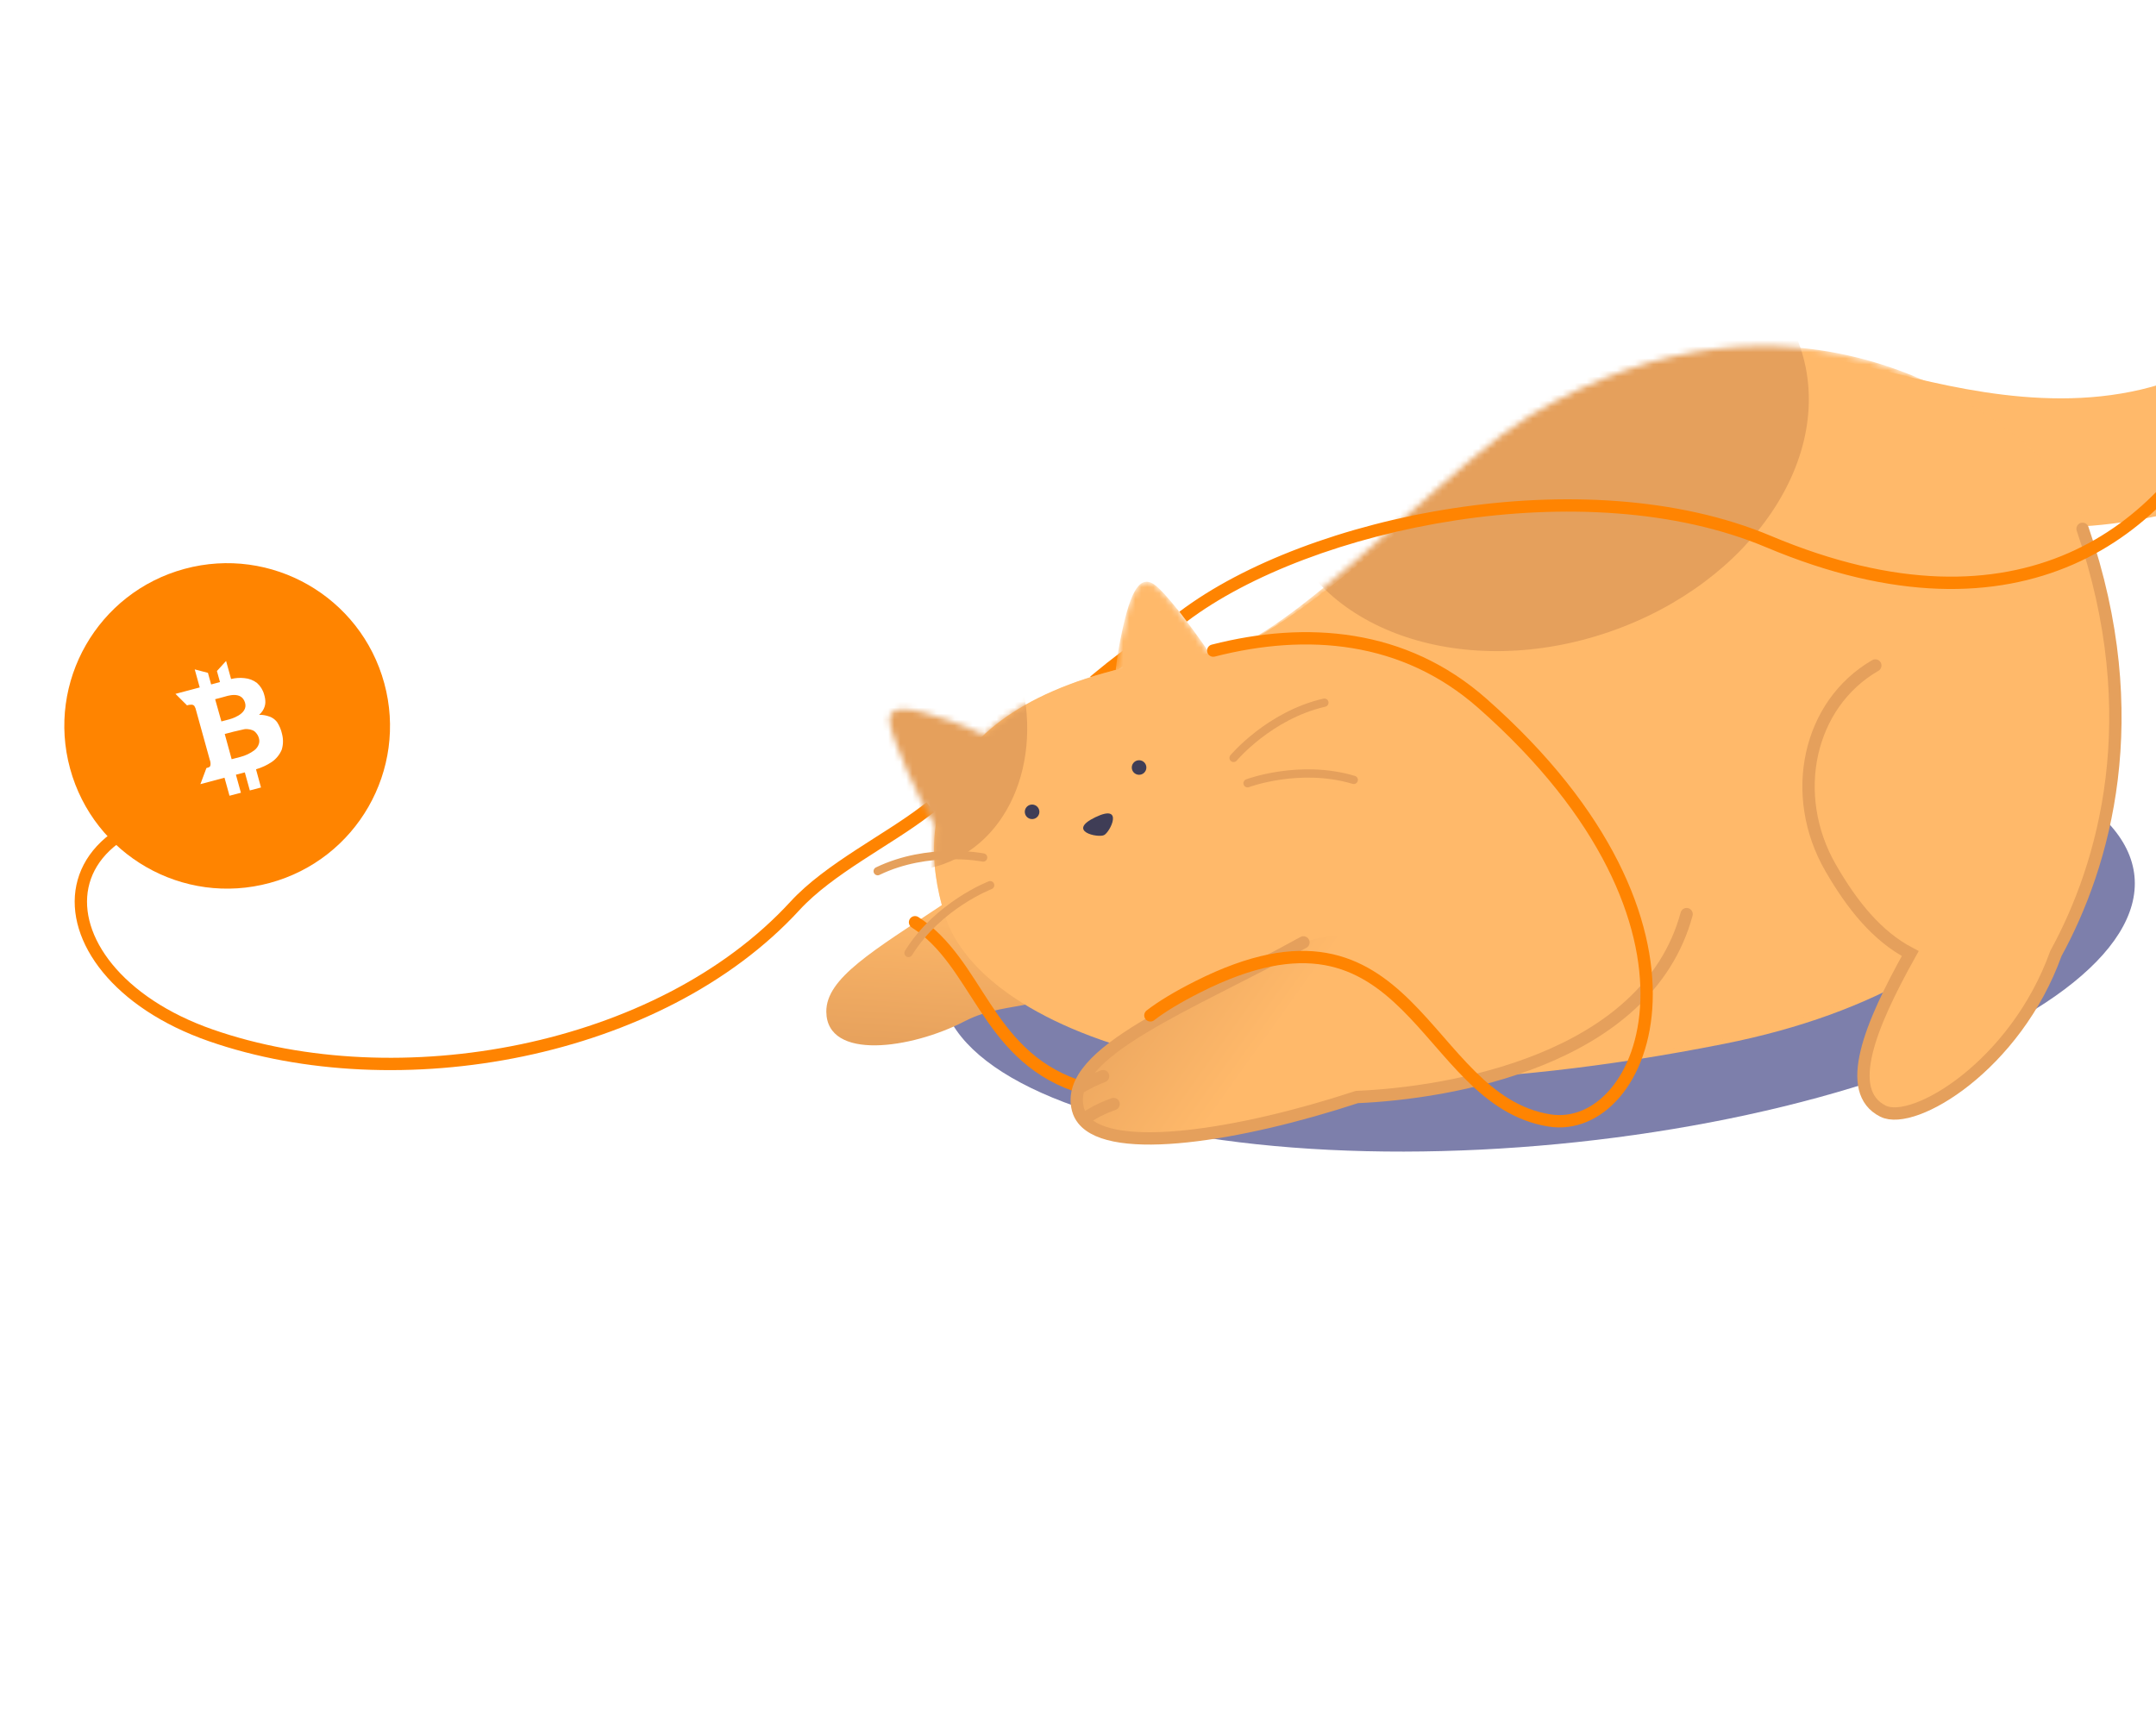 <svg width="358" height="284" viewBox="0 0 358 284" fill="none" xmlns="http://www.w3.org/2000/svg">
<g clip-path="url(#clip0_1_7237)">
<path d="M298.932 66.015C310.431 89.18 346.883 94.492 380.35 77.879C413.818 61.266 437.233 11.612 420.127 5.855C403.022 0.098 402.147 42.825 368.68 59.438C334.545 79.545 290.836 46.131 298.932 66.015Z" fill="#FFB96A"/>
<g opacity="0.6" filter="url(#filter0_f_1_7237)">
<ellipse cx="255.337" cy="154.979" rx="99.54" ry="35.16" transform="rotate(-5.452 255.337 154.979)" fill="#262973"/>
</g>
<path d="M156.721 150.082C144.976 157.908 137.157 162.426 137.208 168.012C137.283 176.191 151.341 174.178 160.144 169.61C168.11 165.476 174.754 169.176 180.311 159.549C181.311 157.817 181.108 154.867 180.311 151.309C176.553 148.697 170.348 143.344 156.721 150.082Z" fill="url(#paint0_linear_1_7237)"/>
<path d="M153.672 134.67C147.391 139.504 137.682 144.243 132 150.43C109.5 174.93 66 182.733 35 171.93C4 161.127 4.5 129.17 48.999 134.67" stroke="#FF8401" stroke-width="2.048" stroke-linecap="square"/>
<path d="M181.814 111.7L181.026 112.354L182.334 113.929L183.122 113.275L181.814 111.7ZM187.07 110.144L187.886 109.525L186.649 107.893L185.833 108.512L187.07 110.144ZM183.122 113.275C184.404 112.211 185.721 111.166 187.07 110.144L185.833 108.512C184.46 109.553 183.119 110.616 181.814 111.7L183.122 113.275Z" fill="#FF8401"/>
<path fill-rule="evenodd" clip-rule="evenodd" d="M156.876 151.961C162.984 171.439 206.798 189.139 286.27 173.346C337.618 163.142 350.311 130.758 350.193 109.003C349.119 97.297 346.859 87.786 342.715 82.564C332.809 70.082 297.863 45.069 254.087 71.278C248.814 74.435 241.689 80.377 234.228 86.599C222.069 96.739 209.019 107.622 201.645 108.403C156.512 113.186 151.39 134.47 156.876 151.961Z" fill="#FFB96A"/>
<mask id="mask0_1_7237" style="mask-type:alpha" maskUnits="userSpaceOnUse" x="147" y="57" width="204" height="122">
<path fill-rule="evenodd" clip-rule="evenodd" d="M147.712 119.715C147.545 116.925 151.075 117.413 157.364 119.556C159.621 120.324 161.668 121.214 163.366 122.038C168.098 117.614 175.153 113.852 185.259 111.252C185.427 109.727 185.665 108.079 186.002 106.375C187.456 99.016 188.973 95.289 191.61 97.029C193.371 98.191 197.607 103.714 200.852 108.492C201.117 108.462 201.382 108.433 201.65 108.405C208.828 107.644 221.385 96.475 233.262 85.909C241.073 78.961 248.591 72.274 254.092 68.981C297.867 42.771 332.814 67.784 342.719 80.266C346.864 85.488 349.123 94.999 350.198 106.705C350.316 128.46 334.004 164.292 282.442 173.348C207.125 186.576 162.989 171.441 156.88 151.963C155.393 147.222 154.686 142.203 155.343 137.309C153.081 133.847 147.88 122.502 147.712 119.715Z" fill="#F9B466"/>
</mask>
<g mask="url(#mask0_1_7237)">
<path fill-rule="evenodd" clip-rule="evenodd" d="M147.713 119.715C147.545 116.925 151.075 117.413 157.365 119.556C159.621 120.325 161.668 121.214 163.366 122.039C168.098 117.614 175.154 113.852 185.26 111.253C185.427 109.727 185.666 108.079 186.003 106.375C187.457 99.016 188.973 95.29 191.61 97.029C193.372 98.192 197.607 103.714 200.853 108.492C201.117 108.463 201.383 108.434 201.65 108.405C208.829 107.645 221.385 96.475 233.263 85.91C241.074 78.962 248.591 72.275 254.092 68.981C297.868 42.771 332.815 67.784 342.72 80.266C346.864 85.489 349.124 95 350.198 106.706C350.316 128.46 334.005 164.292 282.442 173.348C207.126 186.576 162.989 171.442 156.881 151.963C155.394 147.223 154.686 142.203 155.344 137.309C153.082 133.848 147.88 122.502 147.713 119.715Z" fill="#FFB96A"/>
<ellipse cx="146.415" cy="116.803" rx="23.231" ry="28.6" transform="rotate(-23.282 146.415 116.803)" fill="#E5A05C"/>
<ellipse cx="255.987" cy="72.331" rx="34.48" ry="45.38" transform="rotate(-108.965 255.987 72.331)" fill="#E5A05C"/>
</g>
<path d="M152.495 152.29C152.019 151.984 151.386 152.121 151.08 152.596C150.774 153.072 150.911 153.705 151.386 154.011L152.495 152.29ZM178.844 179.246C171.748 176.714 167.867 171.86 164.418 166.646C161.013 161.5 157.935 155.793 152.495 152.29L151.386 154.011C156.363 157.216 159.148 162.393 162.71 167.776C166.228 173.093 170.418 178.414 178.156 181.174L178.844 179.246Z" fill="#FF8401"/>
<path d="M207.155 130.064C207.155 130.064 215.812 126.825 224.789 129.508" stroke="#E5A05C" stroke-width="1.376" stroke-miterlimit="10" stroke-linecap="round"/>
<path d="M204.834 125.858C204.834 125.858 210.765 118.783 219.91 116.685" stroke="#E5A05C" stroke-width="1.376" stroke-miterlimit="10" stroke-linecap="round"/>
<path d="M164.415 147C164.415 147 155.785 150.308 150.856 158.256" stroke="#E5A05C" stroke-width="1.376" stroke-miterlimit="10" stroke-linecap="round"/>
<path d="M163.25 142.397C163.25 142.397 154.184 140.589 145.738 144.668" stroke="#E5A05C" stroke-width="1.376" stroke-miterlimit="10" stroke-linecap="round"/>
<path d="M183.316 138.683C182.317 139.173 177.027 138.048 181.874 135.715C186.733 133.365 184.321 138.22 183.316 138.683Z" fill="#3F3D56"/>
<path d="M189.316 128.65C189.978 128.554 190.436 127.941 190.34 127.281C190.243 126.621 189.629 126.164 188.967 126.26C188.305 126.356 187.847 126.969 187.943 127.629C188.04 128.289 188.654 128.746 189.316 128.65Z" fill="#3F3D56"/>
<path d="M311.394 110.51C300.283 116.925 296.968 131.984 303.99 144.146C307.51 150.243 311.652 155.462 317.197 158.35C310.503 170.318 306.08 181.224 312.677 184.523C317.774 187.072 334.706 176.935 341.373 158.35C351.84 139.24 356.743 116.04 345.48 88.853C342.955 82.76 321.338 98.901 311.394 110.51Z" fill="#FFB96A"/>
<path d="M311.393 110.51C300.282 116.925 296.967 131.985 303.989 144.147C307.509 150.244 311.651 155.462 317.196 158.35C310.501 170.319 306.078 181.224 312.675 184.523C317.773 187.072 334.705 176.935 341.372 158.35C349.399 143.695 356.581 119.118 345.806 87.814" stroke="#E5A05C" stroke-width="2.048" stroke-linecap="round"/>
<path d="M171.551 136.007C172.213 135.911 172.671 135.298 172.575 134.638C172.478 133.978 171.863 133.521 171.202 133.618C170.54 133.714 170.082 134.327 170.178 134.987C170.275 135.647 170.889 136.104 171.551 136.007Z" fill="#3F3D56"/>
<path d="M216.434 156.499C227.432 153.024 222.871 158.661 225.015 166.881C242.765 158.312 277.306 145.15 273.472 161.057C269.639 176.965 239.768 181.764 225.311 182.175C204.232 189.098 181.137 192.441 178.992 184.221C176.495 174.647 197.747 166.862 216.434 156.499Z" fill="url(#paint1_linear_1_7237)"/>
<path d="M216.433 156.496C197.747 166.86 176.494 174.644 178.992 184.218C179.152 184.834 179.431 185.386 179.818 185.875M179.818 185.875C184.587 191.917 205.811 188.577 225.311 182.172C240.395 181.545 273.435 176.243 280.058 151.802M179.818 185.875C180.767 185.402 181.96 184.393 184.912 183.336M179.107 180.734C180.137 180.04 182.155 179.081 183.168 178.71" stroke="#E5A05C" stroke-width="2.048" stroke-linecap="round"/>
<path d="M246.156 116.809L246.833 116.042L246.156 116.809ZM257.254 186.061L257.417 185.051L257.254 186.061ZM198.918 163.857L199.379 164.771L199.379 164.771L198.918 163.857ZM293.666 89.939L293.269 90.882L293.269 90.882L293.666 89.939ZM370.118 65.674L369.188 65.247L370.118 65.674ZM397.454 72.934L396.606 72.36L396.606 72.36L397.454 72.934ZM393.959 33.395L394.624 34.173L393.959 33.395ZM417.937 70.546C417.764 71.084 418.061 71.66 418.6 71.833C419.138 72.005 419.714 71.708 419.887 71.17L417.937 70.546ZM201.203 107.05C200.655 107.19 200.324 107.747 200.464 108.295C200.604 108.843 201.162 109.174 201.709 109.034L201.203 107.05ZM190.393 167.805C189.946 168.152 189.865 168.795 190.211 169.241C190.558 169.688 191.201 169.769 191.647 169.423L190.393 167.805ZM386.545 46.931C387.025 46.633 387.173 46.002 386.875 45.522C386.577 45.041 385.946 44.894 385.465 45.192L386.545 46.931ZM404.061 60.817C404.217 60.273 403.902 59.706 403.359 59.551C402.815 59.395 402.248 59.709 402.093 60.253L404.061 60.817ZM397.818 31.481C398.252 31.119 398.31 30.473 397.948 30.039C397.585 29.605 396.94 29.547 396.506 29.909L397.818 31.481ZM419.882 39.016C419.703 38.48 419.122 38.191 418.586 38.371C418.05 38.551 417.761 39.131 417.941 39.667L419.882 39.016ZM245.478 117.577C266.201 135.861 272.797 153.55 272.376 166.191C272.166 172.523 270.201 177.57 267.403 180.853C264.611 184.129 261.02 185.632 257.417 185.051L257.091 187.072C261.535 187.789 265.801 185.889 268.961 182.181C272.116 178.48 274.2 172.96 274.423 166.259C274.869 152.837 267.868 134.602 246.833 116.042L245.478 117.577ZM257.417 185.051C252.403 184.242 248.514 181.468 244.902 177.888C243.094 176.095 241.378 174.123 239.626 172.112C237.883 170.112 236.104 168.072 234.206 166.198C230.403 162.444 226.04 159.269 220.27 158.247C214.502 157.225 207.497 158.384 198.457 162.943L199.379 164.771C208.176 160.335 214.722 159.344 219.913 160.263C225.102 161.182 229.104 164.039 232.767 167.655C234.602 169.466 236.331 171.447 238.082 173.457C239.825 175.457 241.59 177.487 243.461 179.342C247.207 183.057 251.469 186.165 257.091 187.072L257.417 185.051ZM293.269 90.882C314.492 99.818 331.349 99.367 344.24 93.736C357.109 88.114 365.867 77.399 371.049 66.1L369.188 65.247C364.155 76.22 355.711 86.49 343.42 91.859C331.152 97.219 314.89 97.764 294.063 88.995L293.269 90.882ZM396.606 72.36C393.229 77.348 389.797 78.638 387.104 78.005C384.323 77.351 381.748 74.531 380.395 70.048C377.716 61.17 380.153 46.534 394.624 34.173L393.295 32.616C378.29 45.432 375.49 60.883 378.435 70.639C379.894 75.473 382.847 79.107 386.636 79.998C390.513 80.91 394.694 78.837 398.301 73.508L396.606 72.36ZM201.709 109.034C217.002 105.126 232.774 106.367 245.478 117.577L246.833 116.042C233.462 104.244 216.916 103.035 201.203 107.05L201.709 109.034ZM198.457 162.943C194.938 164.718 192.297 166.328 190.393 167.805L191.647 169.423C193.41 168.056 195.925 166.513 199.379 164.771L198.457 162.943ZM371.049 66.1C373.148 61.523 376.044 57.332 378.921 53.972C381.808 50.601 384.628 48.122 386.545 46.931L385.465 45.192C383.306 46.532 380.33 49.178 377.366 52.64C374.392 56.113 371.382 60.463 369.188 65.247L371.049 66.1ZM402.093 60.253C401.339 62.885 399.834 67.59 396.606 72.36L398.301 73.508C401.709 68.474 403.285 63.528 404.061 60.817L402.093 60.253ZM394.624 34.173C395.303 33.593 396.101 32.921 396.73 32.392C397.045 32.128 397.317 31.9 397.51 31.738C397.607 31.657 397.684 31.593 397.737 31.549C397.763 31.527 397.783 31.51 397.797 31.498C397.804 31.493 397.809 31.488 397.813 31.485C397.814 31.484 397.816 31.483 397.817 31.482C397.817 31.482 397.817 31.482 397.817 31.481C397.818 31.481 397.818 31.481 397.818 31.481C397.818 31.481 397.818 31.481 397.818 31.481C397.818 31.481 397.818 31.481 397.162 30.695C396.506 29.909 396.506 29.909 396.506 29.909C396.506 29.909 396.506 29.909 396.506 29.909C396.506 29.909 396.506 29.909 396.505 29.909C396.505 29.91 396.505 29.91 396.504 29.91C396.503 29.911 396.502 29.912 396.5 29.914C396.497 29.917 396.491 29.921 396.485 29.927C396.471 29.938 396.45 29.956 396.424 29.978C396.37 30.022 396.293 30.087 396.196 30.168C396.002 30.33 395.729 30.559 395.413 30.824C394.783 31.354 393.979 32.031 393.295 32.616L394.624 34.173ZM197.07 103.218C207.379 95.421 223.884 89.142 241.645 86.421C259.402 83.701 278.257 84.562 293.269 90.882L294.063 88.995C278.588 82.48 259.321 81.642 241.335 84.397C223.353 87.152 206.495 93.522 195.834 101.585L197.07 103.218ZM417.941 39.667C420.913 48.534 421.175 60.429 417.937 70.546L419.887 71.17C423.257 60.641 422.993 48.298 419.882 39.016L417.941 39.667Z" fill="#FF8401"/>
<path d="M44.812 146.616C59.216 142.709 67.735 127.852 63.807 113.457C59.879 99.061 45.035 90.562 30.631 94.47C16.228 98.377 7.709 113.234 11.636 127.629C15.564 142.025 30.42 150.539 44.812 146.616Z" fill="#FF8400"/>
<path d="M46.014 119.923C45.596 119.374 45 119.015 44.327 118.863C43.911 118.755 43.46 118.692 43.022 118.709C43.256 118.502 43.469 118.267 43.636 117.997C43.875 117.611 44.032 117.172 44.06 116.711C44.078 116.236 43.999 115.783 43.865 115.347C43.666 114.603 43.245 113.924 42.675 113.415C42.071 112.951 41.354 112.676 40.587 112.611C39.85 112.526 39.102 112.581 38.372 112.756L37.541 109.759L36.02 111.43L36.528 113.261L35.059 113.66L34.528 111.735L32.334 111.159L33.165 114.156L29.137 115.224L31.056 117.137C31.324 117.04 31.619 117.012 31.895 117.019C32.049 117.045 32.168 117.117 32.268 117.224C32.422 117.47 32.521 117.732 32.575 118.026L34.825 126.147C34.924 126.41 34.977 126.703 34.955 126.984C34.917 127.119 34.936 127.239 34.801 127.333C34.676 127.441 34.665 127.426 34.276 127.542L33.276 130.218L37.278 129.145L38.109 132.142L40.004 131.646L39.173 128.649L40.652 128.264L41.483 131.261L43.337 130.771L42.511 127.749C43.442 127.479 44.319 127.071 45.126 126.534C45.862 126.025 46.435 125.319 46.776 124.51C47.043 123.664 47.055 122.774 46.838 121.91C46.686 121.199 46.408 120.532 46.014 119.923ZM35.739 116.166L35.722 116.111L37.009 115.772C37.728 115.582 40.077 114.684 40.687 116.687C41.286 118.675 38.047 119.463 38.047 119.463L36.761 119.802L36.721 119.653L35.739 116.166ZM37.317 121.886L38.796 121.502C39.1 121.424 40.145 121.185 40.515 121.105C40.667 121.066 40.84 121.057 40.984 121.068C41.035 121.076 41.101 121.075 41.152 121.083C41.413 121.101 41.654 121.155 41.876 121.244C42.026 121.295 42.17 121.371 42.285 121.468C42.468 121.628 42.632 121.823 42.765 122.039C42.856 122.197 42.921 122.35 42.972 122.514C43.072 122.841 43.092 123.18 42.998 123.488C42.867 123.931 42.602 124.313 42.237 124.588C41.552 125.106 40.776 125.467 39.945 125.689L38.466 126.074L37.317 121.886Z" fill="white"/>
</g>
<defs>
<filter id="filter0_f_1_7237" x="130.189" y="92.714" width="250.294" height="124.531" filterUnits="userSpaceOnUse" color-interpolation-filters="sRGB">
<feFlood flood-opacity="0" result="BackgroundImageFix"/>
<feBlend mode="normal" in="SourceGraphic" in2="BackgroundImageFix" result="shape"/>
<feGaussianBlur stdDeviation="13" result="effect1_foregroundBlur_1_7237"/>
</filter>
<linearGradient id="paint0_linear_1_7237" x1="108.077" y1="184.15" x2="111.528" y2="132.107" gradientUnits="userSpaceOnUse">
<stop offset="0.266" stop-color="#E7A25D"/>
<stop offset="0.729" stop-color="#FFB96A"/>
</linearGradient>
<linearGradient id="paint1_linear_1_7237" x1="146.639" y1="202.229" x2="196.074" y2="237.598" gradientUnits="userSpaceOnUse">
<stop offset="0.068" stop-color="#E7A25D"/>
<stop offset="0.573" stop-color="#FFB96A"/>
</linearGradient>
<clipPath id="clip0_1_7237">
<rect width="358" height="284" fill="white"/>
</clipPath>
</defs>
</svg>
